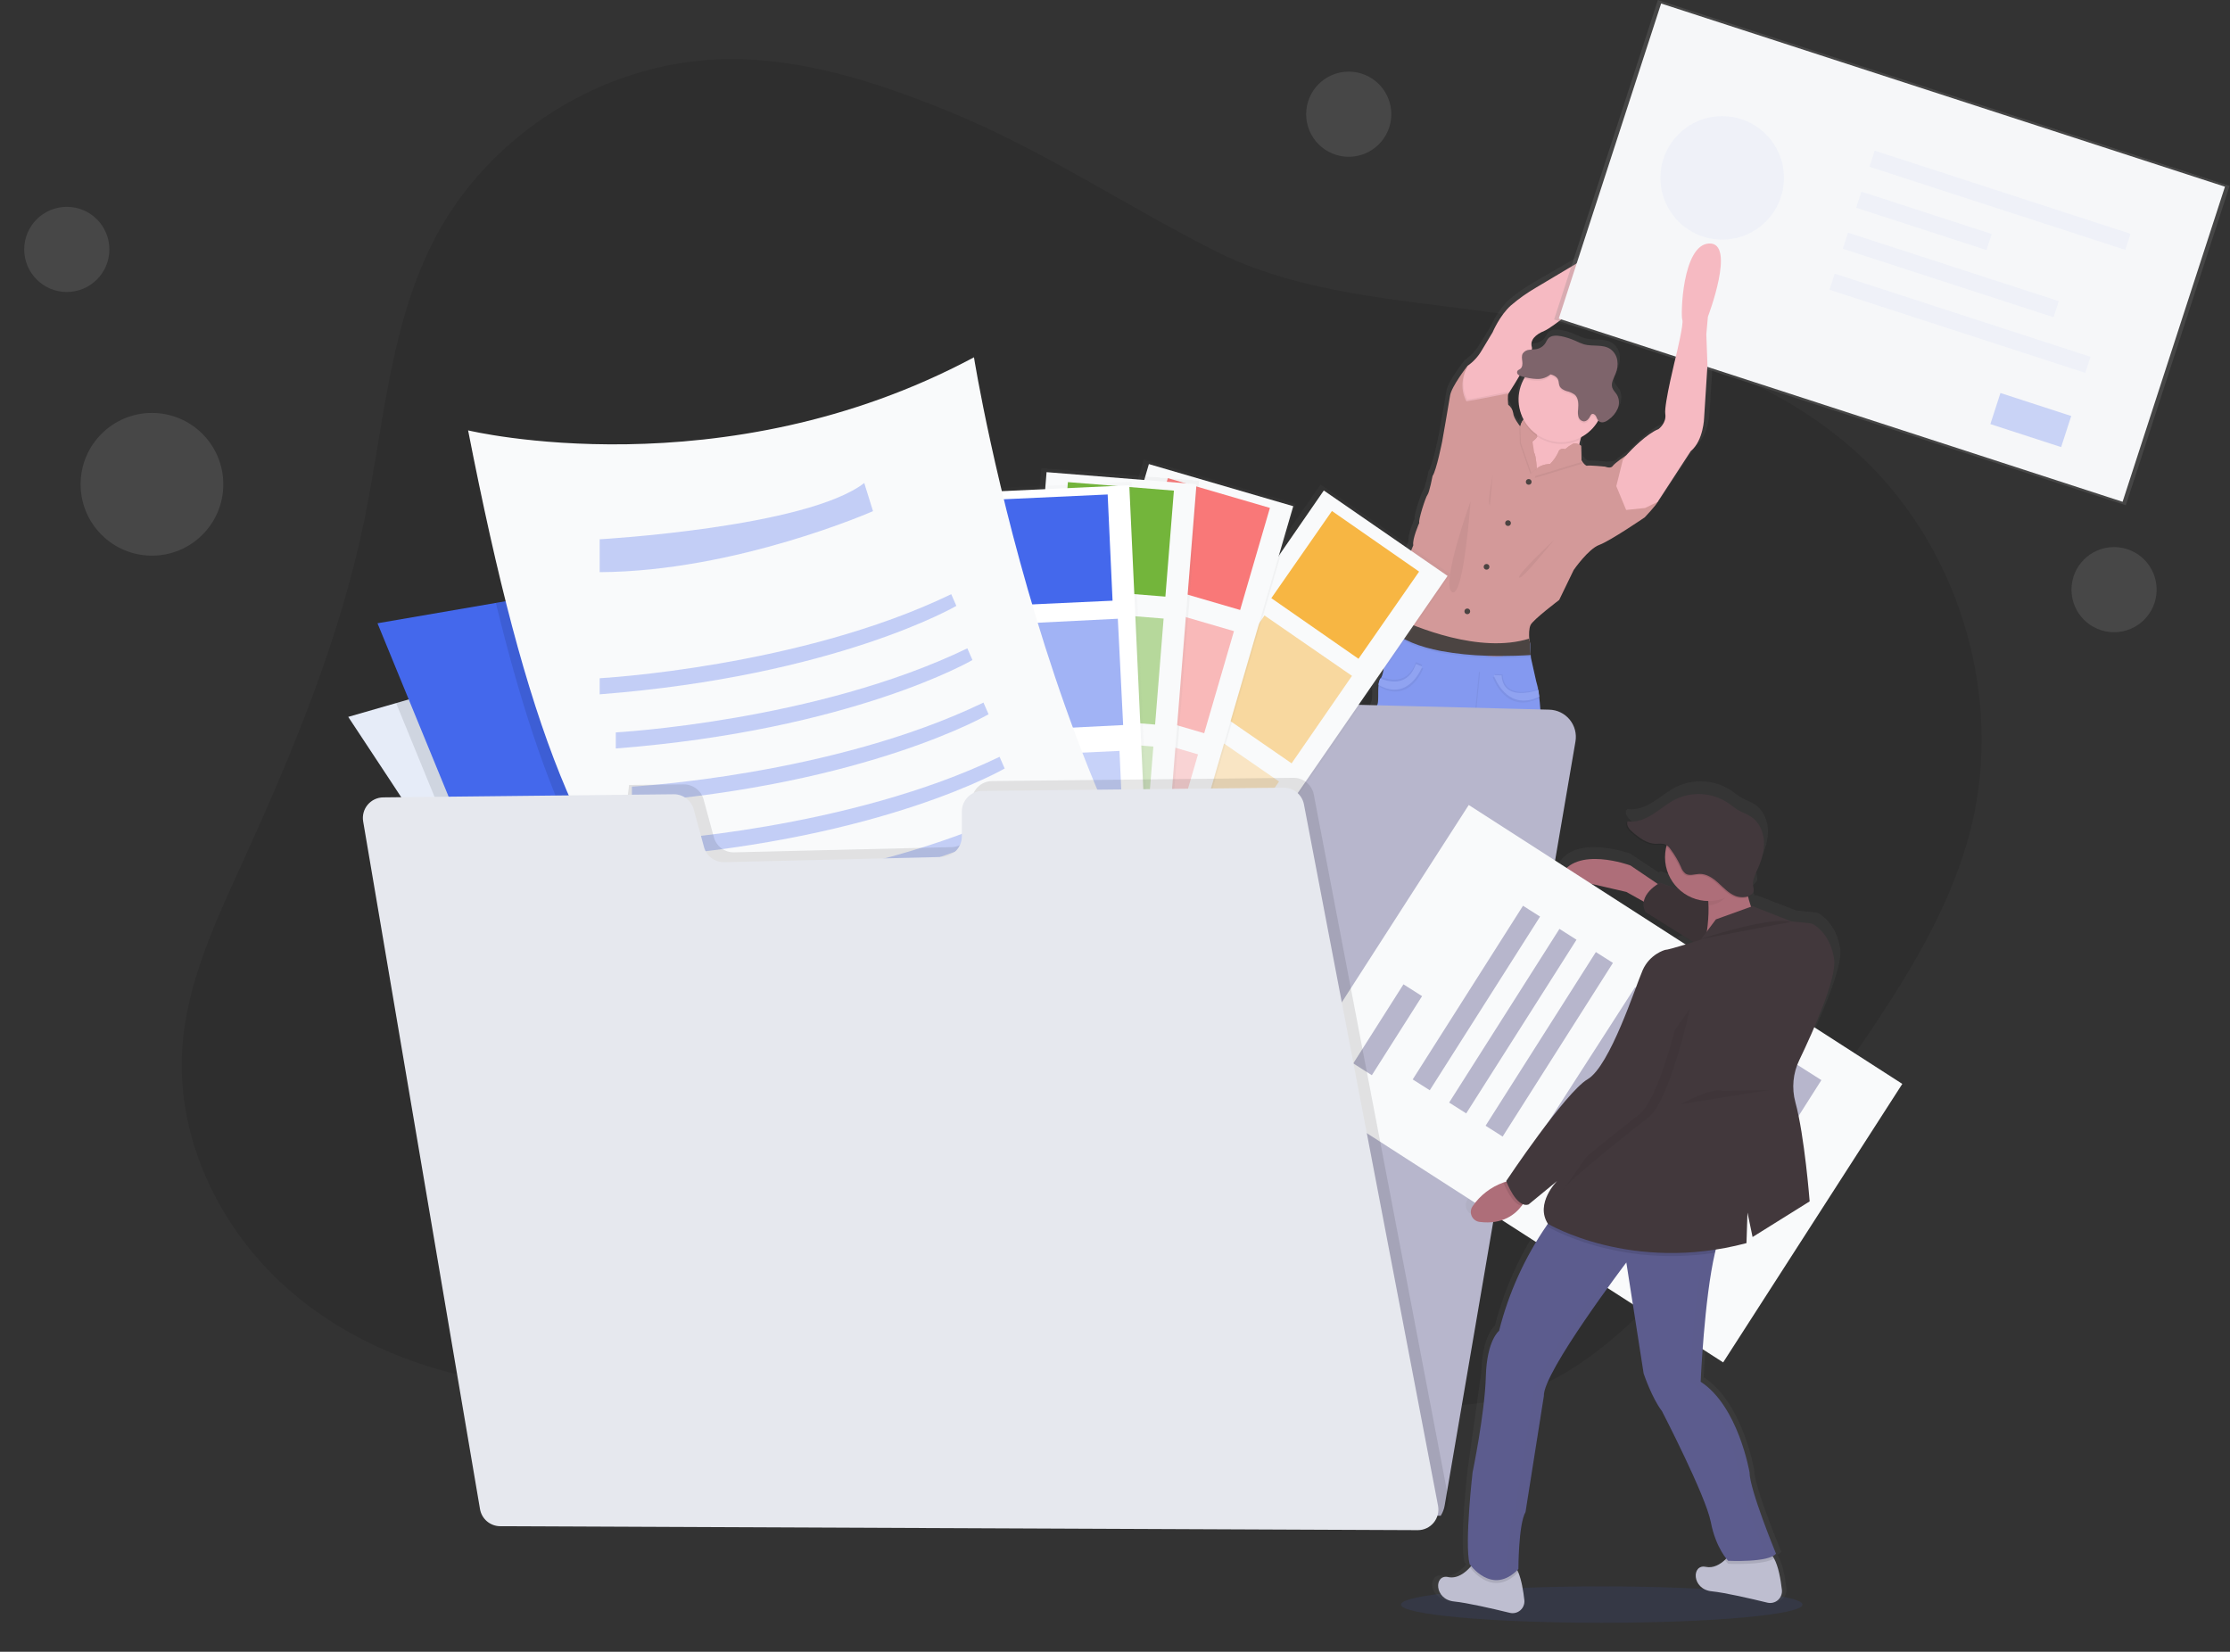 <?xml version="1.0" standalone="no"?><!-- Generator: Gravit.io --><svg xmlns="http://www.w3.org/2000/svg" xmlns:xlink="http://www.w3.org/1999/xlink" style="isolation:isolate" viewBox="0 0 1132.93 839.14" width="1132.93" height="839.14"><rect x="0" y="0" width="1132.93" height="839.14" fill="#333333" stroke="none"/><defs><clipPath id="_clipPath_6QxufYb9aamL0OxCEZ5kTl15cI9yTZQA"><rect width="1132.93" height="839.14"/></clipPath></defs><g clip-path="url(#_clipPath_6QxufYb9aamL0OxCEZ5kTl15cI9yTZQA)"><g opacity="0.1"><path d=" M 481.34 56.33 C 444.17 41.22 404.89 28.57 364.79 30.18 C 305.79 32.5 249.28 67.96 221.52 120.03 C 198 164.14 195.1 215.85 184.97 264.8 C 172.49 325.12 148.59 382.44 123.05 438.5 C 109.33 468.57 94.86 499.37 92.61 532.38 C 89.48 578.2 111.39 623.87 145.74 654.38 C 180.09 684.89 225.74 700.94 271.51 704.45 C 295.88 706.32 321.34 704.59 342.99 693.25 C 365.89 681.25 382.58 659.56 405.57 647.74 C 426.88 636.74 451.8 635.24 475.72 636.67 C 507.051 638.545 537.924 645.104 567.31 656.13 C 600.74 668.69 631.83 686.87 665.19 699.6 C 698.55 712.33 735.82 719.44 769.92 708.81 C 801.92 698.81 827.26 674.61 850.09 650.06 C 887.562 609.764 921.738 566.525 952.29 520.76 C 972.88 489.92 992.04 457.38 1001.15 421.43 C 1018.55 352.71 994.6 275.17 941.46 228.23 C 897.46 189.35 838.37 172.47 780.54 162.23 C 727.81 152.89 666.84 152.31 618.3 127.97 C 572 104.72 529.88 76.07 481.34 56.33 Z " fill="rgb(0,0,0)"/></g><linearGradient id="_lgradient_16" x1="0.5" y1="1" x2="0.5" y2="-0" gradientTransform="matrix(182.053,0,0,466.372,695.31,101.891)" gradientUnits="userSpaceOnUse"><stop offset="0%" stop-opacity="0.25" style="stop-color:rgb(128,128,128)"/><stop offset="54%" stop-opacity="0.12" style="stop-color:rgb(128,128,128)"/><stop offset="100%" stop-opacity="0.1" style="stop-color:rgb(128,128,128)"/></linearGradient><path d=" M 871.19 120.27 C 856.91 120.84 856.19 157.71 857.08 159.32 C 857.97 160.93 853.84 177.57 853.84 177.57 C 853.84 177.57 847.36 202.8 848.11 207.49 C 848.86 212.18 844.62 215.25 844.62 215.25 C 838.28 217.75 830.33 225.81 828.22 228.02 L 827.69 228.59 C 827.69 228.59 821.55 232.59 820.47 234.17 C 820.47 234.17 816.47 234.49 816.47 234.49 C 816.47 234.49 808.17 233.69 807.09 234.01 C 806.35 234.23 805.19 232.87 804.53 232.01 C 804.22 231.6 804.02 231.29 804.02 231.29 L 803.77 223.85 C 803.457 223.612 803.123 223.404 802.77 223.23 C 802.94 222.39 803.15 221.52 803.41 220.63 C 807.141 218.81 810.289 215.984 812.5 212.47 C 812.74 212.09 812.96 211.7 813.17 211.31 C 813.723 211.694 814.388 211.88 815.06 211.84 C 815.355 211.848 815.651 211.821 815.94 211.76 C 816.872 211.508 817.743 211.069 818.5 210.47 C 820.564 209.077 822.21 207.148 823.26 204.89 C 823.444 204.459 823.595 204.014 823.71 203.56 C 823.56 203.81 823.4 204.06 823.24 204.3 C 824.033 202.165 823.839 199.788 822.71 197.81 C 821.93 196.55 820.71 195.53 820.21 194.13 C 819.37 191.72 820.96 189.23 821.94 186.87 C 822.888 184.723 823.197 182.348 822.83 180.03 C 822.434 177.683 821.098 175.599 819.13 174.26 C 815.2 171.71 809.87 173.11 805.32 171.88 C 803.695 171.353 802.108 170.714 800.57 169.97 C 798.233 168.962 795.796 168.204 793.3 167.71 C 790.83 167.22 787.84 167.17 786.3 169.1 C 785.87 169.713 785.489 170.358 785.16 171.03 C 784.158 172.654 782.549 173.809 780.69 174.24 C 779.783 174.412 778.863 174.509 777.94 174.53 C 778.022 174.154 778.022 173.766 777.94 173.39 C 776.78 169.59 780.1 166.77 784.42 165.07 C 788.74 163.37 805.17 150.43 807.08 147.36 C 808.99 144.29 822.36 134.66 822.36 134.66 C 822.36 134.66 842.36 129 848.92 108.38 C 855.48 87.76 817.54 122.78 813.72 123.83 C 809.9 124.88 804.43 128.83 804.43 128.83 L 780.1 142.9 C 775.462 145.517 771.071 148.55 766.98 151.96 C 761.09 157.05 757.36 165.7 757.36 165.7 C 757.36 165.7 755.03 169.5 751.63 175 C 749.755 178.134 747.223 180.826 744.21 182.89 L 744.32 182.69 C 744.05 183.02 735.68 193.59 734.94 198.21 C 734.2 202.83 730.79 221.66 730.79 221.66 C 730.79 221.66 727.79 236.45 725.73 239.36 C 725.73 239.36 724.06 247.85 723.07 248.99 C 722.08 250.13 718.07 262.16 718.75 263.38 C 718.75 263.38 714.93 271.71 715.6 274.86 L 708.71 291.36 C 708.71 291.36 704.97 299.52 705.22 304.29 C 705.34 306.6 705.44 309.29 705.51 311.49 C 705.51 311.84 705.51 312.17 705.51 312.49 L 705.51 312.49 C 705.51 312.84 705.51 313.18 705.51 313.49 C 705.14 314.11 704.19 315.69 703.2 317.6 C 701.78 320.38 700.27 323.85 700.36 325.99 C 700.52 329.75 700.53 338.93 698.8 342.3 L 698.29 342.1 C 697.684 343.105 697.34 344.247 697.29 345.42 L 697.41 345.48 C 697.41 345.77 697.32 346.07 697.29 346.39 C 696.87 350.22 697.48 355.55 696.52 356.72 C 695.19 358.34 695.85 394.24 695.85 394.24 C 695.85 394.24 693.69 416.71 698.01 430.95 L 697.68 442.1 C 697.68 442.1 697.51 452.61 698.01 454.1 C 698.01 454.1 698.68 466.23 698.68 466.23 L 701.17 484.02 C 701.17 484.02 697.84 511.51 700.67 518.3 C 702.31 522.046 703.323 526.036 703.67 530.11 C 705.111 530.902 706.651 531.498 708.25 531.88 L 708.25 532.88 L 707.6 549.6 L 707.6 550.52 C 707.6 550.52 707.52 550.96 707.46 551.69 L 707.46 551.69 C 707.46 551.82 707.46 551.96 707.46 552.1 C 707.455 552.14 707.455 552.18 707.46 552.22 C 707.46 552.33 707.46 552.45 707.46 552.57 C 707.455 552.66 707.455 552.75 707.46 552.84 C 707.465 552.92 707.465 553 707.46 553.08 L 707.46 553.28 C 707.46 553.69 707.46 554.13 707.46 554.59 L 707.46 554.59 C 707.46 554.77 707.46 554.96 707.46 555.15 C 707.46 555.34 707.46 555.26 707.46 555.31 L 707.46 555.56 C 707.46 555.67 707.46 555.78 707.46 555.89 L 707.46 556.05 C 707.46 556.22 707.51 556.38 707.54 556.55 C 707.535 556.59 707.535 556.63 707.54 556.67 C 707.54 556.86 707.61 557.04 707.65 557.22 L 707.65 557.22 C 707.65 557.4 707.73 557.58 707.78 557.76 C 707.785 557.78 707.785 557.8 707.78 557.82 L 707.78 557.82 C 707.78 557.91 707.83 558.01 707.86 558.1 C 707.854 558.143 707.854 558.187 707.86 558.23 C 707.86 558.34 707.93 558.45 707.96 558.57 L 707.96 558.65 C 708.06 558.93 708.16 559.21 708.28 559.49 C 708.276 559.52 708.276 559.55 708.28 559.58 C 708.28 559.68 708.37 559.79 708.42 559.89 L 708.48 560.03 L 708.61 560.3 L 708.69 560.45 L 708.83 560.7 L 708.92 560.85 C 708.92 560.93 709.01 561.01 709.06 561.09 C 709.11 561.17 709.13 561.19 709.16 561.25 L 709.31 561.48 L 709.42 561.63 L 709.58 561.86 L 709.7 562.01 L 709.88 562.23 L 710 562.37 L 710.21 562.61 L 710.32 562.73 L 710.66 563.06 C 710.692 563.098 710.729 563.132 710.77 563.16 C 710.848 563.242 710.932 563.319 711.02 563.39 L 711.18 563.52 L 711.4 563.7 L 711.59 563.84 L 711.81 564 L 712.02 564.14 L 712.24 564.28 L 712.47 564.41 L 712.7 564.55 L 712.94 564.67 L 713.19 564.79 L 713.44 564.91 L 713.69 565.02 L 713.96 565.13 L 714.23 565.23 L 714.51 565.33 L 714.81 565.42 L 715.28 565.56 L 715.67 565.66 L 715.98 565.72 L 716.3 565.79 L 716.64 565.79 L 716.97 565.84 L 717.32 565.84 L 717.67 565.84 L 718.03 565.84 L 718.4 565.84 L 718.77 565.84 L 720.35 565.84 L 720.81 565.84 L 721.19 565.84 L 721.73 565.79 L 722.06 565.79 L 722.97 565.69 C 722.97 565.69 734.3 567.38 734.67 562.9 C 734.67 562.67 734.67 562.43 734.72 562.18 L 734.72 561.61 C 734.715 561.54 734.715 561.47 734.72 561.4 C 734.72 561.18 734.72 560.94 734.72 560.7 L 734.72 560.59 C 734.72 560.34 734.72 560.09 734.72 559.83 L 734.72 559.29 C 734.72 558.85 734.72 558.4 734.72 557.95 C 734.72 557.78 734.72 557.62 734.72 557.45 C 734.72 556.99 734.72 556.54 734.72 556.09 L 734.72 556.02 C 734.72 555.91 734.72 555.82 734.72 555.71 C 734.65 553.49 734.54 551.43 734.47 550.28 C 734.47 549.67 734.41 549.28 734.41 549.28 C 734.41 549.28 730.55 543.46 731.18 541.28 C 731.81 539.1 731.67 531.7 731.67 531.7 C 731.67 531.7 730.17 528.15 729.16 525.01 C 729.08 524.77 729.01 524.53 728.94 524.3 C 729.778 523.341 730.566 522.34 731.3 521.3 C 732.735 513.591 731.75 505.627 728.48 498.5 C 728.097 498.234 727.869 497.797 727.87 497.33 C 727.865 497.29 727.865 497.25 727.87 497.21 L 729.8 473.6 L 728.63 459.86 C 728.63 459.86 727.8 450.47 729.63 446.43 L 733.28 410.86 L 738.46 390.17 C 738.46 390.17 740.12 389.36 741.46 393.25 C 741.46 393.25 746.1 414.75 746.1 414.75 L 754.1 443.86 C 754.1 443.86 755.43 454.21 756.59 455.67 C 756.59 455.67 757.76 463.59 757.76 463.59 C 757.76 463.59 760.25 468.77 759.92 471.03 C 759.92 471.03 759.92 479.44 760.74 481.54 C 760.74 481.54 761.91 498.54 761.91 498.54 C 760.954 503.413 761.067 508.435 762.24 513.26 C 764.24 520.7 763.07 530.08 763.07 530.08 C 763.281 530.405 763.508 530.718 763.75 531.02 C 763.67 531.24 763.58 531.46 763.5 531.66 C 762.98 533.01 762.57 533.96 762.57 533.96 C 762.57 533.96 762.45 541.36 763.07 543.54 C 763.69 545.72 759.83 551.54 759.83 551.54 C 759.83 551.54 759.83 551.9 759.77 552.54 C 759.7 553.69 759.59 555.74 759.52 557.97 C 759.52 558.07 759.52 558.17 759.52 558.28 L 759.52 558.36 L 759.52 559.7 C 759.52 559.87 759.52 560.04 759.52 560.21 C 759.52 560.66 759.52 561.11 759.52 561.55 C 759.52 561.63 759.52 561.72 759.52 561.8 C 759.52 561.88 759.52 561.93 759.52 561.99 L 759.52 562.08 C 759.52 562.34 759.52 562.6 759.52 562.85 L 759.52 562.96 C 759.52 563.2 759.52 563.44 759.52 563.67 C 759.515 563.733 759.515 563.797 759.52 563.86 C 759.52 564.05 759.52 564.25 759.52 564.44 C 759.52 564.63 759.52 564.93 759.57 565.16 C 759.95 569.64 771.28 567.95 771.28 567.95 L 772.19 568.06 L 772.51 568.06 L 773.06 568.06 L 773.43 568.06 L 773.9 568.06 L 775.46 568.06 L 775.83 568.06 L 776.2 568.06 L 776.56 568.06 L 776.91 568.06 L 777.25 568.06 L 777.59 568 L 777.92 567.95 L 778.24 567.88 L 778.56 567.82 L 778.95 567.72 L 779.42 567.58 L 779.71 567.49 L 779.99 567.39 C 780.082 567.363 780.172 567.329 780.26 567.29 L 780.53 567.18 L 780.79 567.07 L 781.04 566.96 L 781.29 566.83 L 781.52 566.71 L 781.76 566.58 L 781.98 566.44 L 782.21 566.3 L 782.41 566.16 L 782.63 566 C 782.697 565.959 782.761 565.912 782.82 565.86 C 782.898 565.809 782.971 565.752 783.04 565.69 L 783.21 565.55 L 783.46 565.33 L 783.57 565.22 L 783.91 564.89 L 784.01 564.77 L 784.23 564.54 L 784.34 564.39 C 784.409 564.321 784.472 564.248 784.53 564.17 L 784.64 564.02 L 784.81 563.79 L 784.91 563.64 L 785.07 563.41 C 785.1 563.354 785.133 563.301 785.17 563.25 C 785.17 563.17 785.26 563.09 785.31 563.01 L 785.4 562.86 C 785.4 562.77 785.49 562.69 785.53 562.61 C 785.561 562.562 785.587 562.512 785.61 562.46 C 785.61 562.37 785.7 562.28 785.74 562.19 L 785.81 562.05 C 785.81 561.95 785.9 561.85 785.95 561.74 L 785.95 561.65 C 786.06 561.37 786.17 561.09 786.26 560.81 L 786.26 560.73 C 786.26 560.62 786.33 560.51 786.37 560.4 C 786.366 560.353 786.366 560.307 786.37 560.26 C 786.37 560.17 786.37 560.07 786.45 559.98 L 786.45 559.93 C 786.455 559.91 786.455 559.89 786.45 559.87 C 786.45 559.69 786.55 559.51 786.59 559.34 L 786.59 559.34 C 786.59 559.16 786.67 558.98 786.7 558.8 L 786.7 558.67 C 786.7 558.5 786.76 558.34 786.78 558.18 C 786.8 558.02 786.78 558.07 786.78 558.01 C 786.78 557.95 786.78 557.79 786.78 557.68 C 786.78 557.57 786.78 557.51 786.78 557.43 C 786.78 557.35 786.78 557.33 786.78 557.27 C 786.78 557.21 786.78 556.9 786.78 556.71 L 786.78 556.71 C 786.78 556.25 786.78 555.81 786.78 555.4 L 786.78 554.96 C 786.775 554.87 786.775 554.78 786.78 554.69 C 786.78 554.57 786.78 554.46 786.78 554.34 C 786.775 554.3 786.775 554.26 786.78 554.22 C 786.78 554.08 786.78 553.94 786.78 553.82 L 786.78 553.82 C 786.72 553.09 786.65 552.65 786.65 552.65 L 786.65 551.74 L 786.02 535.56 L 786.02 534.56 C 786.95 534.04 787.9 533.45 788.89 532.76 C 788.89 532.76 788.72 523.54 791.38 519.83 C 794.04 516.12 790.05 506.4 790.05 506.4 L 788.39 471.63 L 789.05 455.63 C 787.732 453.256 787.044 450.585 787.05 447.87 C 786.787 444.401 785.885 441.011 784.39 437.87 C 784.39 437.87 782.73 432.37 784.73 430.75 C 784.73 430.75 782.57 393.75 782.57 393.75 C 782.57 393.75 783.57 367.9 781.67 352.55 L 781.67 352.3 L 782.2 352.06 C 782.04 350.83 781.87 349.68 781.68 348.61 L 781.12 348.78 C 780.885 347.424 780.551 346.087 780.12 344.78 L 777.46 332.57 C 777.46 332.57 777.4 331.93 777.33 331 C 777.24 329.9 777.14 328.41 777.12 327.1 C 777.111 326.548 777.172 325.997 777.3 325.46 L 777.16 325.34 C 777.173 325.052 777.22 324.767 777.3 324.49 L 776.72 324 C 776.72 324 776.64 323.45 776.58 322.61 C 776.45 320.75 776.38 317.51 777.3 315.68 C 778.63 313.01 792.3 302.9 792.3 302.9 L 799.96 287.57 C 799.96 287.57 807.6 276.81 813.41 274.71 C 819.22 272.61 837.32 260.57 837.32 260.57 C 837.32 260.57 843.63 254.1 844.13 252.57 L 844.34 252.25 L 844.46 252.25 L 844.46 252.04 L 861.46 226.57 C 868.26 221.07 868.51 209.35 868.51 209.35 L 870.28 182.57 L 869.7 166.73 L 870.52 157.73 C 870.52 157.73 885.46 119.71 871.19 120.27 Z  M 773.81 189.57 C 771.963 192.805 770.991 196.465 770.99 200.19 C 770.99 200.37 770.99 200.55 770.99 200.73 C 770.99 200.91 770.99 201.02 770.99 201.16 C 770.99 204.487 771.768 207.767 773.26 210.74 C 772.505 211.586 771.942 212.586 771.61 213.67 C 770.77 212.61 768.31 209.37 768.17 207.22 C 768 204.64 765.51 202.86 765.51 202.86 C 765.51 202.86 765.05 197.96 765.67 197.12 L 765.76 197.04 C 765.76 197.04 765.83 196.92 765.97 196.72 L 765.97 196.72 C 766.68 195.65 769.07 192.04 771.54 187.93 C 771.951 188.106 772.376 188.246 772.81 188.35 L 774.33 188.73 L 773.81 189.57 Z " fill="url(#_lgradient_16)"/><linearGradient id="_lgradient_17" x1="0" y1="0.5" x2="6.123233995736766e-17" y2="-0.5" gradientTransform="matrix(1,0,0,2.45,821.64,185.81)" gradientUnits="userSpaceOnUse"><stop offset="0%" stop-opacity="0.1" style="stop-color:rgb(128,128,128)"/></linearGradient><path d=" M 822.25 186.87 C 822.4 186.53 822.52 186.17 822.64 185.81 C 822.258 186.606 821.924 187.424 821.64 188.26 C 821.85 187.79 822.06 187.33 822.25 186.87 Z " fill="url(#_lgradient_17)"/><path d=" M 778.25 210.65 C 778.25 210.65 775.12 225.57 769.35 227.5 C 769.35 227.5 776.35 246.5 776.35 246.5 L 802.82 245.05 L 803.3 239.52 C 803.3 239.52 798.3 228.45 806.67 214.98 C 815.04 201.51 778.25 210.65 778.25 210.65 Z " fill="rgb(246,186,194)"/><path d=" M 736.74 562.92 C 736.38 567.37 725.43 565.69 725.43 565.69 C 707.27 568.21 710.27 550.41 710.27 550.41 L 710.27 549.5 L 710.9 532.9 L 711.08 528.27 C 711.08 528.27 731.08 519.13 730.57 521.05 C 730.38 521.77 730.8 523.5 731.38 525.37 C 732.38 528.48 733.81 532 733.81 532 C 733.81 532 733.93 539.34 733.33 541.5 C 732.73 543.66 736.46 549.44 736.46 549.44 C 736.46 549.44 736.46 549.8 736.52 550.44 C 736.816 554.593 736.889 558.759 736.74 562.92 L 736.74 562.92 Z " fill="rgb(183,121,131)"/><path d=" M 771.75 567.73 C 771.75 567.73 760.8 569.42 760.44 564.96 C 760.274 560.79 760.337 556.613 760.63 552.45 C 760.63 551.85 760.68 551.45 760.68 551.45 C 760.68 551.45 764.41 545.67 763.81 543.51 C 763.21 541.35 763.33 534 763.33 534 C 763.33 534 763.72 533.07 764.23 531.73 C 765.3 528.92 766.91 524.36 766.58 523.06 C 766.1 521.13 786.07 530.27 786.07 530.27 L 786.27 535.45 L 786.88 551.5 L 786.88 552.41 C 786.88 552.41 789.92 570.26 771.75 567.73 Z " fill="rgb(183,121,131)"/><path d=" M 846.82 111.92 C 840.46 132.37 821.16 137.99 821.16 137.99 C 821.16 137.99 808.24 147.57 806.4 150.57 C 804.56 153.57 788.68 166.45 784.5 168.14 C 780.32 169.83 777.13 172.63 778.25 176.39 C 779.25 179.88 768.31 196.96 766.66 199.5 L 766.66 199.5 L 766.46 199.82 L 763.01 203.43 L 751.3 209.36 L 741.76 206.31 L 740.55 194.85 L 745.61 185.85 L 745.61 185.85 L 745.61 185.85 C 748.537 183.787 750.982 181.116 752.78 178.02 C 756.07 172.56 758.32 168.8 758.32 168.8 C 758.32 168.8 761.93 160.22 767.62 155.16 C 771.557 151.776 775.798 148.763 780.29 146.16 L 803.8 132.16 C 803.8 132.16 809.09 128.23 812.8 127.16 C 816.51 126.09 853.16 91.47 846.82 111.92 Z " fill="rgb(246,186,194)"/><g opacity="0.05"><path d=" M 751.3 201.99 L 766.94 198.86 C 766.771 199.035 766.671 199.266 766.66 199.51 L 766.66 199.51 L 766.46 199.83 L 763.01 203.44 L 751.3 209.37 L 741.76 206.32 L 740.55 194.86 L 745.61 185.86 L 745.61 185.86 C 740.82 195.86 745.49 202.96 745.49 202.96 L 751.3 201.99 Z " fill="rgb(0,0,0)"/></g><g opacity="0.05"><path d=" M 842.76 253.65 C 842.717 253.754 842.68 253.861 842.65 253.97 C 842.502 254.327 842.307 254.664 842.07 254.97 L 835.76 258.05 L 826.13 259.05 L 821.13 246.94 L 824.46 233.67 L 826.3 231.19 L 826.81 230.63 C 827 233.03 827.97 245.55 827.91 249.31 C 827.83 253.48 830.91 253.81 830.91 253.81 L 842.76 253.65 Z " fill="rgb(0,0,0)"/></g><path d=" M 842.28 254.57 C 842.237 254.674 842.2 254.781 842.17 254.89 C 841.69 256.41 835.6 262.83 835.6 262.83 C 835.6 262.83 818.11 274.78 812.5 276.83 C 806.89 278.88 799.5 289.58 799.5 289.58 L 792.12 304.81 C 792.12 304.81 778.89 314.81 777.61 317.49 C 776.72 319.31 776.79 322.49 776.92 324.37 C 776.92 325.2 777.04 325.75 777.04 325.75 L 773.14 329.82 L 770.03 333.06 L 765.65 337.62 L 758.52 336.62 L 736.3 333.09 L 732.04 330.69 L 708.39 317.37 C 708.39 317.37 708.39 316.54 708.33 315.27 C 708.33 314.71 708.33 314.07 708.27 313.36 C 708.2 311.2 708.1 308.51 707.99 306.22 C 707.75 301.49 711.36 293.39 711.36 293.39 L 718.01 277.02 C 717.37 273.9 721.06 265.63 721.06 265.63 C 720.42 264.43 724.27 252.48 725.23 251.36 C 726.19 250.24 727.8 241.81 727.8 241.81 C 729.8 238.93 732.69 224.25 732.69 224.25 C 732.69 224.25 735.98 205.64 736.69 200.99 C 737.4 196.34 745.49 185.92 745.75 185.6 C 739.98 196.18 745.03 203.88 745.03 203.88 L 750.81 202.88 L 766.46 199.83 C 765.74 200.31 766.22 205.6 766.22 205.6 C 767.606 206.654 768.524 208.208 768.78 209.93 C 768.93 212.28 771.78 215.93 772.31 216.58 L 772.39 216.67 C 772.797 214.411 774.175 212.444 776.16 211.29 L 779.77 216.11 L 780.98 221.88 C 780.98 221.88 780.65 222.69 778.57 224.29 C 778.57 224.29 779.45 230.06 779.45 230.06 C 780.45 231.75 780.74 238 780.74 238 L 780.74 238 C 783.39 235.68 787.55 235.68 787.55 235.68 C 789.244 233.98 790.628 231.996 791.64 229.82 C 791.811 229.098 792.304 228.495 792.977 228.183 C 793.65 227.87 794.429 227.884 795.09 228.22 C 796.298 227.171 797.615 226.256 799.02 225.49 C 800.95 224.49 803.19 226.49 803.19 226.49 L 803.43 233.88 C 803.43 233.88 803.62 234.18 803.93 234.59 C 804.56 235.47 805.69 236.82 806.4 236.59 C 807.4 236.27 815.46 237.07 815.46 237.07 C 815.46 237.07 818.27 238.27 819.31 236.75 C 820.35 235.23 826.31 231.22 826.31 231.22 C 826.31 231.22 827.46 246.11 827.46 250.27 C 827.46 254.43 830.46 254.77 830.46 254.77 L 842.28 254.57 Z " fill="rgb(211,153,153)"/><line x1="842.46" y1="254.57" x2="842.25" y2="254.57"/><circle vector-effect="non-scaling-stroke" cx="776.65" cy="244.82" r="1.44" fill="rgb(75,68,66)"/><circle vector-effect="non-scaling-stroke" cx="766.14" cy="265.76" r="1.44" fill="rgb(75,68,66)"/><circle vector-effect="non-scaling-stroke" cx="745.45" cy="310.59" r="1.44" fill="rgb(75,68,66)"/><circle vector-effect="non-scaling-stroke" cx="755.23" cy="287.97" r="1.44" fill="rgb(75,68,66)"/><g opacity="0.05"><path d=" M 731.46 525.37 C 723.94 534.31 715.82 534.16 710.98 532.9 L 711.16 528.27 C 711.16 528.27 731.16 519.13 730.65 521.05 C 730.46 521.77 730.84 523.5 731.46 525.37 Z " fill="rgb(0,0,0)"/></g><g opacity="0.05"><path d=" M 786.27 535.49 C 773.5 542.87 766.01 534.22 764.27 531.77 C 765.34 528.96 766.95 524.4 766.62 523.1 C 766.14 521.17 786.11 530.31 786.11 530.31 L 786.27 535.49 Z " fill="rgb(0,0,0)"/></g><path d=" M 791.4 519.93 C 788.84 523.62 788.99 532.76 788.99 532.76 C 772.47 544.63 763.81 530.19 763.81 530.19 C 763.81 530.19 764.93 520.89 763.01 513.51 C 761.872 508.721 761.763 503.745 762.69 498.91 C 762.69 498.91 762.37 484.15 761.56 482.07 C 761.56 482.07 760.44 473.89 760.76 471.64 C 760.76 471.64 758.68 464.27 758.68 464.27 C 758.68 464.27 758.68 457.85 757.55 456.41 C 757.55 456.41 755.15 444.69 755.15 444.69 L 747.46 415.82 C 747.46 415.82 744.25 398.34 742.97 394.49 C 742.97 394.49 740.08 391.44 740.08 391.44 L 735.46 412.13 L 731.93 447.42 C 730.16 451.42 730.93 460.74 730.93 460.74 L 732.05 474.37 L 730.19 497.79 C 730.185 497.83 730.185 497.87 730.19 497.91 C 730.187 498.367 730.402 498.798 730.77 499.07 C 733.925 506.167 734.863 514.051 733.46 521.69 C 721.27 539.34 706.51 530.19 706.51 530.19 C 706.188 526.16 705.216 522.209 703.63 518.49 C 700.9 511.75 704.11 484.49 704.11 484.49 L 701.7 466.84 C 701.7 466.84 701.54 456.25 701.06 454.84 C 701.06 454.84 700.74 442.97 700.74 442.97 L 701.06 431.9 C 696.89 417.78 698.97 395.49 698.97 395.49 C 698.97 395.49 698.33 359.88 699.62 358.27 C 700.55 357.11 699.96 351.83 700.36 348.02 C 700.402 346.863 700.725 345.734 701.3 344.73 L 701.46 344.57 C 703.55 342 703.55 331.74 703.38 327.72 C 703.3 325.6 704.75 322.16 706.13 319.4 C 707.13 317.46 708.04 315.86 708.38 315.28 L 708.52 315.05 C 708.52 315.05 717.66 317.3 741.88 328.85 C 746.217 330.997 750.869 332.438 755.66 333.12 C 758.044 333.439 760.457 333.475 762.85 333.23 C 766.501 332.879 770.03 331.732 773.19 329.87 C 774.86 328.917 776.369 327.706 777.66 326.28 C 777.33 327.28 777.53 330.7 777.66 332.74 C 777.72 333.67 777.79 334.3 777.79 334.3 L 780.46 346.2 C 780.895 347.611 781.229 349.051 781.46 350.51 C 781.65 351.57 781.81 352.72 781.96 353.94 C 783.83 369.16 782.83 394.81 782.83 394.81 C 782.83 394.81 786.83 429.94 784.92 431.54 C 783.01 433.14 784.59 438.6 784.59 438.6 C 786.042 441.73 786.913 445.098 787.16 448.54 C 787.146 451.228 787.81 453.876 789.09 456.24 L 788.44 472.12 L 790.12 506.57 C 790.12 506.57 793.97 516.24 791.4 519.93 Z " fill="rgb(132,153,240)"/><g opacity="0.05"><path d=" M 772.59 461.86 C 772.59 461.86 784.74 454.86 787.39 458.01 C 790.04 461.16 772.59 461.86 772.59 461.86 Z " fill="rgb(0,0,0)"/></g><g opacity="0.05"><path d=" M 779.93 465.71 C 779.93 465.71 777.93 466.71 782.34 467.99 C 786.75 469.27 779.93 465.71 779.93 465.71 Z " fill="rgb(0,0,0)"/></g><g opacity="0.05"><path d=" M 706.46 446.46 C 706.05 446.58 716.57 453.56 726.07 447.78 C 726.03 447.78 708.83 445.74 706.46 446.46 Z " fill="rgb(0,0,0)"/></g><g opacity="0.05"><path d=" M 725.55 459.81 C 725.55 459.81 722.67 465.47 716.77 466.31 C 710.87 467.15 725.55 459.81 725.55 459.81 Z " fill="rgb(0,0,0)"/></g><g opacity="0.05"><path d=" M 764.17 472.09 C 764.17 472.09 778.01 494.09 775.36 499.28 C 772.71 504.47 764.17 472.09 764.17 472.09 Z " fill="rgb(0,0,0)"/></g><g opacity="0.05"><path d=" M 740.83 338.66 L 739.39 381.73 C 739.39 381.73 747.93 381.37 749.39 367.18 C 749.39 367.18 751.92 341.43 751.92 341.43 L 740.83 338.66 Z " fill="rgb(0,0,0)"/></g><path d=" M 740.35 337.7 L 738.91 380.77 C 738.91 380.77 747.45 380.41 748.91 366.21 C 750.37 352.01 751.46 340.47 751.46 340.47 L 740.35 337.7 Z " fill="rgb(132,153,240)"/><g opacity="0.05"><path d=" M 723.03 339.63 C 723.03 339.63 716.29 357.7 700.87 348.95 C 700.911 347.793 701.234 346.664 701.81 345.66 C 706.03 347.43 715.81 350.02 719.81 338.3 L 723.03 339.63 Z " fill="rgb(0,0,0)"/></g><g opacity="0.05"><path d=" M 722.55 337.7 C 722.55 337.7 715.81 355.77 700.39 347.02 C 700.432 345.863 700.755 344.734 701.33 343.73 C 705.55 345.51 715.33 348.09 719.33 336.38 L 722.55 337.7 Z " fill="rgb(0,0,0)"/></g><path d=" M 722.55 338.66 C 722.55 338.66 715.81 356.73 700.39 347.98 C 700.432 346.823 700.755 345.694 701.33 344.69 C 705.55 346.47 715.33 349.05 719.33 337.34 L 722.55 338.66 Z " fill="rgb(132,153,240)"/><g opacity="0.05"><path d=" M 781.55 354.9 C 764.61 362.96 758.4 343.96 758.4 343.96 L 762.4 344.08 C 763.1 356.23 776.49 352.96 781.08 351.47 C 781.24 352.57 781.4 353.68 781.55 354.9 Z " fill="rgb(0,0,0)"/></g><g opacity="0.05"><path d=" M 782.51 353.46 C 765.58 361.51 759.36 342.51 759.36 342.51 L 763.36 342.63 C 764.06 354.78 777.45 351.52 782.04 350.03 C 782.2 351.09 782.36 352.24 782.51 353.46 Z " fill="rgb(0,0,0)"/></g><path d=" M 782.03 353.94 C 765.1 361.99 758.88 342.99 758.88 342.99 L 762.88 343.11 C 763.58 355.27 776.97 352 781.56 350.51 C 781.72 351.57 781.88 352.72 782.03 353.94 Z " fill="rgb(132,153,240)"/><g opacity="0.1"><path d=" M 722.55 338.66 C 722.55 338.66 715.81 356.73 700.39 347.98 C 700.432 346.823 700.755 345.694 701.33 344.69 C 705.55 346.47 715.33 349.05 719.33 337.34 L 722.55 338.66 Z " fill="rgb(255,255,255)"/></g><g opacity="0.1"><path d=" M 782.03 353.94 C 765.1 361.99 758.88 342.99 758.88 342.99 L 762.88 343.11 C 763.58 355.27 776.97 352 781.56 350.51 C 781.72 351.57 781.88 352.72 782.03 353.94 Z " fill="rgb(255,255,255)"/></g><g opacity="0.05"><path d=" M 736.86 559.57 C 736.86 560.8 736.86 561.95 736.74 562.9 C 736.38 567.35 725.43 565.67 725.43 565.67 C 715.43 567.06 711.83 562.26 710.64 557.67 C 710.266 556.179 710.081 554.647 710.09 553.11 C 710.084 552.194 710.144 551.278 710.27 550.37 L 710.27 549.46 C 712.425 548.81 714.762 549.287 716.49 550.73 C 720.94 554.34 726.84 551.57 726.84 551.57 C 726.84 551.57 731.17 551.93 732.84 553.37 C 733.78 554.18 735.33 552.23 736.51 550.37 C 736.58 551.57 736.69 553.74 736.76 556.06 C 736.84 557.25 736.86 558.45 736.86 559.57 Z " fill="rgb(0,0,0)"/></g><g opacity="0.05"><path d=" M 719.3 559.31 C 719.3 559.31 716.3 562.25 710.64 557.71 C 710.266 556.219 710.081 554.687 710.09 553.15 C 712.98 555.35 718.34 559.31 719.3 559.31 Z " fill="rgb(0,0,0)"/></g><g opacity="0.05"><path d=" M 736.86 559.57 C 736.367 559.951 735.738 560.111 735.123 560.012 C 734.507 559.914 733.96 559.566 733.61 559.05 C 734.777 558.162 735.849 557.157 736.81 556.05 C 736.84 557.25 736.86 558.45 736.86 559.57 Z " fill="rgb(0,0,0)"/></g><g opacity="0.05"><path d=" M 760.33 561.63 C 760.33 562.87 760.33 564.02 760.44 564.96 C 760.8 569.42 771.75 567.73 771.75 567.73 C 781.75 569.13 785.35 564.33 786.54 559.73 C 787.129 557.343 787.255 554.865 786.91 552.43 L 786.91 551.52 C 784.751 550.881 782.416 551.357 780.68 552.79 C 776.23 556.4 770.34 553.63 770.34 553.63 C 770.34 553.63 766.01 554 764.34 555.44 C 763.4 556.25 761.85 554.3 760.68 552.44 C 760.61 553.64 760.49 555.81 760.42 558.13 C 760.34 559.3 760.32 560.5 760.33 561.63 Z " fill="rgb(0,0,0)"/></g><g opacity="0.05"><path d=" M 777.89 561.35 C 777.89 561.35 780.89 564.29 786.54 559.75 C 786.917 558.263 787.105 556.734 787.1 555.2 C 784.2 557.39 778.84 561.35 777.89 561.35 Z " fill="rgb(0,0,0)"/></g><g opacity="0.05"><path d=" M 760.33 561.63 C 760.822 562.01 761.449 562.17 762.063 562.071 C 762.676 561.973 763.222 561.625 763.57 561.11 C 762.402 560.224 761.33 559.218 760.37 558.11 C 760.34 559.3 760.32 560.5 760.33 561.63 Z " fill="rgb(0,0,0)"/></g><g opacity="0.05"><path d=" M 747.13 254.57 C 747.13 254.57 731.73 297.08 737.66 300.77 C 743.59 304.46 747.13 254.57 747.13 254.57 Z " fill="rgb(0,0,0)"/></g><g opacity="0.05"><path d=" M 758.36 241.45 C 758.36 241.45 755.46 255.57 756.91 256.85 C 756.91 256.85 758.36 241.45 758.36 241.45 Z " fill="rgb(0,0,0)"/></g><g opacity="0.05"><path d=" M 789.46 274.34 C 789.46 274.34 770.53 291.98 771.81 293.43 C 773.09 294.88 789.46 274.34 789.46 274.34 Z " fill="rgb(0,0,0)"/></g><g opacity="0.05"><path d=" M 803.93 235.51 C 796.76 237.7 780 242.82 779.81 242.78 L 780.74 238.96 C 783.39 236.64 787.55 236.64 787.55 236.64 C 789.244 234.94 790.628 232.956 791.64 230.78 C 791.811 230.058 792.304 229.455 792.977 229.143 C 793.65 228.83 794.429 228.844 795.09 229.18 C 796.3 228.134 797.618 227.219 799.02 226.45 C 800.95 225.45 803.19 227.45 803.19 227.45 L 803.43 234.83 C 803.43 234.83 803.62 235.1 803.93 235.51 Z " fill="rgb(0,0,0)"/></g><path d=" M 803.93 234.57 C 796.76 236.76 780 241.88 779.81 241.83 L 780.74 238.02 C 783.39 235.7 787.55 235.7 787.55 235.7 C 789.244 234 790.628 232.016 791.64 229.84 C 791.811 229.118 792.304 228.515 792.977 228.203 C 793.65 227.89 794.429 227.904 795.09 228.24 C 796.298 227.191 797.615 226.276 799.02 225.51 C 800.95 224.51 803.19 226.51 803.19 226.51 L 803.43 233.9 C 803.43 233.9 803.62 234.14 803.93 234.57 Z " fill="rgb(211,153,153)"/><g opacity="0.05"><path d=" M 778.97 230.57 C 779.97 232.26 780.25 238.51 780.25 238.51 L 777.46 240.73 L 772.16 225.45 L 771.92 217.51 L 771.82 217.06 L 771.9 217.15 C 772.305 214.892 773.684 212.928 775.67 211.78 L 779.28 216.59 L 780.49 222.36 C 780.49 222.36 780.16 223.17 778.08 224.77 C 776 226.37 778.97 230.57 778.97 230.57 Z " fill="rgb(0,0,0)"/></g><path d=" M 779.46 230.06 C 780.46 231.75 780.75 238 780.75 238 L 777.96 240.25 L 772.66 224.97 L 772.42 217.03 L 772.31 216.58 L 772.39 216.67 C 772.797 214.411 774.175 212.444 776.16 211.29 L 779.77 216.11 L 780.98 221.88 C 780.98 221.88 780.65 222.69 778.57 224.29 C 776.49 225.89 779.46 230.06 779.46 230.06 Z " fill="rgb(211,153,153)"/><g opacity="0.05"><path d=" M 814.82 203.92 C 814.814 215.876 805.119 225.564 793.163 225.56 C 781.208 225.556 771.518 215.862 771.52 203.907 C 771.522 191.951 781.214 182.26 793.17 182.26 C 798.928 182.211 804.465 184.478 808.536 188.551 C 812.607 192.624 814.871 198.162 814.82 203.92 L 814.82 203.92 Z " fill="rgb(0,0,0)"/></g><path d=" M 814.82 202.95 C 814.824 211.712 809.548 219.614 801.454 222.969 C 793.359 226.324 784.04 224.472 777.844 218.276 C 771.648 212.08 769.796 202.761 773.151 194.666 C 776.506 186.572 784.408 181.296 793.17 181.3 C 798.922 181.268 804.447 183.539 808.514 187.606 C 812.581 191.673 814.852 197.198 814.82 202.95 Z " fill="rgb(246,186,194)"/><g opacity="0.05"><path d=" M 814.82 202.95 C 814.827 206.919 813.737 210.812 811.67 214.2 C 811.35 213.63 811.16 212.97 810.84 212.39 C 810.39 211.58 809.35 210.9 808.58 211.39 C 808.258 211.653 808.012 211.999 807.87 212.39 C 807.24 213.72 806.12 215.05 804.65 215.02 C 803.341 214.88 802.253 213.951 801.91 212.68 C 801.601 211.43 801.547 210.131 801.75 208.86 C 801.97 206.26 802.01 203.26 800.08 201.51 C 798.834 200.599 797.41 199.961 795.9 199.64 C 794.43 199.16 792.9 198.4 792.3 196.98 C 791.9 195.98 792 194.92 791.64 193.98 C 790.885 192.452 789.434 191.385 787.75 191.12 C 785.839 192.698 783.418 193.527 780.94 193.45 C 778.669 193.396 776.416 193.04 774.24 192.39 C 779.041 183.776 789.055 179.492 798.6 181.969 C 808.146 184.446 814.813 193.058 814.82 202.92 L 814.82 202.95 Z " fill="rgb(0,0,0)"/></g><path d=" M 791.64 193.04 C 792 194.04 791.9 195.12 792.3 196.04 C 792.89 197.46 794.43 198.22 795.9 198.7 C 797.408 199.02 798.832 199.654 800.08 200.56 C 802.01 202.32 801.97 205.32 801.75 207.92 C 801.547 209.191 801.601 210.49 801.91 211.74 C 802.258 213.007 803.344 213.935 804.65 214.08 C 806.12 214.08 807.24 212.78 807.87 211.45 C 808.013 211.059 808.258 210.714 808.58 210.45 C 809.35 209.94 810.39 210.62 810.84 211.45 C 811.155 212.316 811.589 213.134 812.13 213.88 C 812.853 214.504 813.838 214.728 814.76 214.48 C 815.665 214.233 816.506 213.797 817.23 213.2 C 819.234 211.805 820.823 209.894 821.83 207.67 C 822.824 205.418 822.717 202.832 821.54 200.67 C 820.79 199.41 819.6 198.4 819.13 197.01 C 818.31 194.62 819.85 192.16 820.8 189.82 C 821.71 187.68 822.005 185.328 821.65 183.03 C 821.278 180.718 819.991 178.653 818.08 177.3 C 814.28 174.77 809.14 176.16 804.74 174.94 C 803.166 174.423 801.632 173.792 800.15 173.05 C 797.904 172.053 795.557 171.302 793.15 170.81 C 790.76 170.33 787.87 170.27 786.36 172.18 C 785.947 172.792 785.579 173.434 785.26 174.1 C 784.307 175.698 782.749 176.845 780.94 177.28 C 779.65 177.59 778.3 177.51 776.94 177.7 C 775.596 177.793 774.369 178.497 773.61 179.61 C 772.95 180.81 773.23 182.27 773.39 183.61 C 773.55 184.95 773.47 186.55 772.39 187.38 C 771.88 187.77 771.18 187.96 770.87 188.51 C 770.577 189.173 770.771 189.951 771.34 190.4 C 771.902 190.825 772.556 191.113 773.25 191.24 C 775.737 192.017 778.316 192.457 780.92 192.55 C 783.552 192.636 786.113 191.692 788.06 189.92 C 787.89 190.09 786.79 190.02 786.59 190.01 C 788.53 190.22 790.91 191.08 791.64 193.04 Z " fill="rgb(126,100,107)"/><g style="opacity:0.05;"><g opacity="0.05"><path d=" M 818.46 210.77 C 817.734 211.366 816.893 211.805 815.99 212.06 C 815.069 212.299 814.091 212.071 813.37 211.45 C 812.824 210.706 812.386 209.887 812.07 209.02 C 811.62 208.21 810.58 207.53 809.81 208.02 C 809.492 208.288 809.248 208.632 809.1 209.02 C 808.48 210.35 807.35 211.68 805.88 211.65 C 804.573 211.511 803.487 210.581 803.15 209.31 C 802.838 208.061 802.78 206.762 802.98 205.49 C 803.21 202.89 803.24 199.9 801.32 198.14 C 800.07 197.229 798.643 196.592 797.13 196.27 C 795.67 195.79 794.13 195.03 793.53 193.61 C 793.13 192.61 793.23 191.55 792.87 190.61 C 792.28 189.02 790.61 188.15 788.98 187.75 C 787.062 189.318 784.646 190.148 782.17 190.09 C 779.566 189.989 776.988 189.545 774.5 188.77 C 773.809 188.642 773.155 188.358 772.59 187.94 C 772.473 187.832 772.369 187.711 772.28 187.58 C 771.838 187.769 771.452 188.069 771.16 188.45 C 770.867 189.113 771.061 189.891 771.63 190.34 C 772.192 190.765 772.846 191.053 773.54 191.18 C 776.027 191.957 778.606 192.397 781.21 192.49 C 783.683 192.556 786.097 191.729 788.01 190.16 C 789.64 190.56 791.32 191.42 791.91 193.01 C 792.27 194.01 792.17 195.09 792.57 196.01 C 793.17 197.43 794.7 198.19 796.17 198.67 C 797.678 198.99 799.102 199.624 800.35 200.53 C 802.28 202.29 802.24 205.29 802.02 207.89 C 801.817 209.161 801.871 210.46 802.18 211.71 C 802.528 212.977 803.614 213.905 804.92 214.05 C 806.39 214.05 807.51 212.75 808.14 211.42 C 808.283 211.029 808.528 210.684 808.85 210.42 C 809.62 209.91 810.66 210.59 811.11 211.42 C 811.424 212.288 811.862 213.107 812.41 213.85 C 813.129 214.473 814.111 214.698 815.03 214.45 C 815.935 214.203 816.776 213.767 817.5 213.17 C 819.504 211.775 821.093 209.864 822.1 207.64 C 822.278 207.212 822.421 206.771 822.53 206.32 C 821.506 208.077 820.118 209.594 818.46 210.77 Z " fill="rgb(0,0,0)"/></g><g opacity="0.05"><path d=" M 820.46 191.15 C 820.67 190.69 820.87 190.23 821.06 189.78 C 821.25 189.33 821.32 189.08 821.43 188.72 C 821.062 189.511 820.738 190.323 820.46 191.15 L 820.46 191.15 Z " fill="rgb(0,0,0)"/></g><g opacity="0.05"><path d=" M 773.7 184.86 C 774.7 184.01 774.77 182.49 774.61 181.18 C 774.492 180.415 774.429 179.644 774.42 178.87 C 774.207 179.078 774.022 179.314 773.87 179.57 C 773.21 180.77 773.49 182.23 773.65 183.57 C 773.702 183.998 773.719 184.429 773.7 184.86 Z " fill="rgb(0,0,0)"/></g></g><g opacity="0.05"><path d=" M 777.64 333.73 C 775.78 333.86 773.17 334 770.03 334.11 C 767.85 334.18 765.41 334.23 762.8 334.23 C 760.52 334.23 758.11 334.23 755.61 334.12 C 747.703 333.916 739.823 333.103 732.04 331.69 C 721.65 329.69 712.04 326.24 706.04 320.4 C 707.04 318.46 707.95 316.85 708.29 316.28 C 708.29 315.72 708.29 315.07 708.23 314.37 C 718.78 319.37 751.67 333.26 776.88 325.37 C 776.88 326.2 777 326.75 777 326.75 L 777.57 327.23 C 777.28 328.27 777.46 331.69 777.64 333.73 Z " fill="rgb(0,0,0)"/></g><path d=" M 777.64 332.77 C 775.78 332.9 773.17 333.04 770.03 333.14 C 767.85 333.22 765.41 333.26 762.8 333.26 C 760.52 333.26 758.11 333.26 755.61 333.15 C 747.703 332.949 739.823 332.14 732.04 330.73 C 721.65 328.73 712.04 325.27 706.04 319.43 C 707.04 317.49 707.95 315.89 708.29 315.31 C 708.29 314.75 708.29 314.11 708.23 313.4 C 718.78 318.4 751.67 332.3 776.88 324.45 C 776.88 325.28 777 325.83 777 325.83 L 777.57 326.31 C 777.28 327.31 777.46 330.73 777.64 332.77 Z " fill="rgb(75,68,66)"/><path d=" M 278.53 770.44 C 276.107 767.523 274.996 763.734 275.46 759.97 L 319.6 398.8 L 323.26 368.8 C 324.108 361.897 329.945 356.694 336.9 356.64 L 466.19 355.78 C 469.909 355.757 473.462 354.237 476.048 351.564 C 478.633 348.89 480.032 345.288 479.93 341.57 L 479.88 340.2 C 479.753 336.45 481.153 332.81 483.76 330.112 C 486.367 327.414 489.958 325.891 493.71 325.89 L 629.57 325.89 C 637.196 325.89 643.383 332.064 643.4 339.69 C 643.399 340.312 643.359 340.933 643.28 341.55 C 642.759 345.442 643.918 349.373 646.466 352.36 C 649.015 355.348 652.714 357.111 656.64 357.21 L 787.12 360.54 C 791.135 360.639 794.908 362.479 797.457 365.581 C 800.007 368.684 801.081 372.742 800.4 376.7 L 735.17 757.7 L 733.94 764.9 C 733.636 766.739 732.955 768.496 731.94 770.06 L 278.53 770.44 Z " fill="rgb(183,182,204)"/><g style="opacity:0.5;"><g opacity="0.5"><linearGradient id="_lgradient_18" x1="0" y1="0.5" x2="1" y2="0.5" gradientTransform="matrix(262.836,0.129,-0.04,80.362,497.961,337.48)" gradientUnits="userSpaceOnUse"><stop offset="100%" stop-opacity="0.25" style="stop-color:rgb(128,128,128)"/><stop offset="100%" stop-opacity="0.247" style="stop-color:rgb(128,128,128)"/><stop offset="100%" stop-opacity="0.12" style="stop-color:rgb(128,128,128)"/></linearGradient><rect x="498.115" y="337.227" width="262.83" height="80.36" transform="matrix(0.568,-0.823,0.823,0.568,-38.814,680.822)" fill="url(#_lgradient_18)"/></g></g><rect x="591.818" y="248.103" width="76.4" height="259.31" transform="matrix(0.823,0.568,-0.568,0.823,326.402,-291.152)" fill="rgb(249,250,251)"/><rect x="656.599" y="270.049" width="53.937" height="53.937" transform="matrix(0.821,0.571,-0.571,0.821,291.813,-337.027)" fill="rgb(247,182,67)"/><g opacity="0.5"><rect x="621.985" y="323.416" width="54.01" height="54.01" transform="matrix(0.823,0.568,-0.568,0.823,314.226,-306.782)" fill="rgb(247,182,67)"/></g><g opacity="0.3"><rect x="584.91" y="377.064" width="54.01" height="54.01" transform="matrix(0.823,0.568,-0.568,0.823,338.149,-276.198)" fill="rgb(247,182,67)"/></g><g style="opacity:0.5;"><g opacity="0.5"><linearGradient id="_lgradient_19" x1="0" y1="0.5" x2="1" y2="0.5" gradientTransform="matrix(261.85,0.136,-0.042,80.36,452.183,330.569)" gradientUnits="userSpaceOnUse"><stop offset="100%" stop-opacity="0.25" style="stop-color:rgb(128,128,128)"/><stop offset="100%" stop-opacity="0.247" style="stop-color:rgb(128,128,128)"/><stop offset="100%" stop-opacity="0.12" style="stop-color:rgb(128,128,128)"/></linearGradient><rect x="452.355" y="330.334" width="261.85" height="80.36" transform="matrix(0.28,-0.96,0.96,0.28,64.031,826.448)" fill="url(#_lgradient_19)"/></g></g><rect x="545.714" y="241.54" width="76.4" height="258.33" transform="matrix(0.96,0.28,-0.28,0.96,127.424,-148.905)" fill="rgb(249,250,251)"/><rect x="584.447" y="249.659" width="54.01" height="54.01" transform="matrix(0.96,0.28,-0.28,0.96,102.151,-160.405)" fill="rgb(249,120,120)"/><g opacity="0.5"><rect x="566.155" y="312.246" width="54.01" height="54.01" transform="matrix(0.96,0.28,-0.28,0.96,118.973,-152.761)" fill="rgb(249,120,120)"/></g><g opacity="0.3"><rect x="547.865" y="374.824" width="54.01" height="54.01" transform="matrix(0.96,0.28,-0.28,0.96,135.791,-145.119)" fill="rgb(249,120,120)"/></g><g style="opacity:0.5;"><g opacity="0.5"><linearGradient id="_lgradient_20" x1="0" y1="0.5" x2="1" y2="0.5" gradientTransform="matrix(261.796,0.057,-0.017,80.344,427.592,331.513)" gradientUnits="userSpaceOnUse"><stop offset="100%" stop-opacity="0.25" style="stop-color:rgb(128,128,128)"/><stop offset="100%" stop-opacity="0.247" style="stop-color:rgb(128,128,128)"/><stop offset="100%" stop-opacity="0.12" style="stop-color:rgb(128,128,128)"/></linearGradient><rect x="427.751" y="331.489" width="261.85" height="80.36" transform="matrix(0.08,-0.997,0.997,0.08,143.399,898.738)" fill="url(#_lgradient_20)"/></g></g><rect x="521.05" y="242.568" width="76.4" height="258.33" transform="matrix(0.997,0.08,-0.08,0.997,31.614,-43.654)" fill="rgb(249,250,251)"/><rect x="540.118" y="247.064" width="54.01" height="54.01" transform="matrix(0.997,0.08,-0.08,0.997,23.807,-44.6)" fill="rgb(115,181,59)"/><g opacity="0.5"><rect x="534.883" y="312.045" width="54.01" height="54.01" transform="matrix(0.997,0.08,-0.08,0.997,29.001,-43.971)" fill="rgb(115,181,59)"/></g><g opacity="0.3"><rect x="529.657" y="377.047" width="54.01" height="54.01" transform="matrix(0.997,0.08,-0.08,0.997,34.198,-43.342)" fill="rgb(115,181,59)"/></g><g style="opacity:0.5;"><g opacity="0.5"><linearGradient id="_lgradient_21" x1="0" y1="0.5" x2="6.123233995736766e-17" y2="-0.5" gradientTransform="matrix(80.355,0.037,-0.121,261.835,500.333,246.886)" gradientUnits="userSpaceOnUse"><stop offset="0%" stop-opacity="0.1" style="stop-color:rgb(128,128,128)"/></linearGradient><rect x="500.476" y="246.671" width="80.36" height="261.85" transform="matrix(0.999,-0.046,0.046,0.999,-16.634,25.012)" fill="url(#_lgradient_21)"/></g></g><rect x="503.114" y="248.401" width="76.4" height="258.33" transform="matrix(0.999,-0.046,0.046,0.999,-16.632,25.042)" fill="rgb(255,255,255)"/><rect x="509.851" y="252.665" width="54.01" height="54.01" transform="matrix(0.999,-0.046,0.046,0.999,-12.179,24.737)" fill="rgb(68,104,236)"/><g opacity="0.5"><rect x="515.05" y="315.61" width="54.077" height="54.077" transform="matrix(0.999,-0.05,0.05,0.999,-16.435,27.498)" fill="rgb(68,104,236)"/></g><g opacity="0.3"><rect x="515.787" y="382.94" width="54.01" height="54.01" transform="matrix(0.999,-0.046,0.046,0.999,-18.105,25.143)" fill="rgb(68,104,236)"/></g><path d=" M 529.68 590.71 L 461.8 616.97 L 362.59 655.32 C 358.84 648.32 353.32 638.86 346.49 627.57 C 322.99 588.63 284.11 528.06 249.49 474.83 C 210.49 414.83 176.92 364.2 176.92 364.2 L 201.22 357.2 L 399.72 299.57 L 529.68 590.71 Z " fill="rgb(230,236,248)"/><g opacity="0.1"><path d=" M 529.68 590.71 L 461.8 616.97 C 423.88 624.87 385.184 628.426 346.46 627.57 C 322.96 588.63 284.08 528.06 249.46 474.83 L 201.23 357.16 L 399.72 299.57 L 529.68 590.71 Z " fill="rgb(0,0,0)"/></g><path d=" M 580.18 574.37 C 580.18 574.37 474.73 636.75 317.29 622.64 L 191.78 316.64 L 251.93 306.3 L 459.87 270.59 L 577.87 568.42 L 580.18 574.37 Z " fill="rgb(68,104,236)"/><g opacity="0.1"><path d=" M 577.83 568.46 C 553 569.68 524.27 569.56 495.37 566.11 C 464.09 562.43 432.63 554.85 405.66 540.95 C 383.11 529.34 363.83 516.71 347.02 501.56 C 303.29 462.23 276.23 405.97 251.93 306.34 L 459.87 270.63 L 577.83 568.46 Z " fill="rgb(0,0,0)"/></g><path d=" M 655.19 551.35 C 655.19 551.35 577.46 566.57 498.34 557.2 C 467.06 553.52 435.6 545.94 408.63 532.04 C 386.08 520.43 366.81 507.8 349.99 492.65 C 295.87 443.96 267.29 369.34 237.82 218.65 C 237.82 218.65 367.04 249.84 494.82 181.52 C 494.78 181.57 537.85 450.35 655.19 551.35 Z " fill="rgb(249,250,251)"/><g opacity="0.1"><path d=" M 498.34 557.2 C 467.06 553.52 435.6 545.94 408.63 532.04 C 386.08 520.43 366.81 507.8 349.99 492.65 C 396.07 488.91 402.69 463.72 402.69 463.72 C 436.85 517.93 498.34 557.2 498.34 557.2 Z " fill="rgb(0,0,0)"/></g><g opacity="0.3"><path d=" M 304.66 273.97 C 304.66 273.97 409.74 268.03 439.08 245.38 L 443.53 259.68 C 443.53 259.68 374.1 290.31 304.66 290.68 L 304.66 273.97 Z " fill="rgb(68,104,236)"/></g><g opacity="0.3"><path d=" M 304.66 344.57 C 304.66 344.57 406.4 339 483.27 301.87 L 485.87 307.81 C 485.87 307.81 424.87 343.42 304.66 352.74 L 304.66 344.57 Z " fill="rgb(68,104,236)"/></g><g opacity="0.3"><path d=" M 312.85 372.08 C 312.85 372.08 414.59 366.51 491.45 329.38 L 494.05 335.32 C 494.05 335.32 433.05 370.92 312.85 380.25 L 312.85 372.08 Z " fill="rgb(68,104,236)"/></g><g opacity="0.3"><path d=" M 321.03 399.63 C 321.03 399.63 422.77 394.06 499.64 356.93 L 502.23 362.87 C 502.23 362.87 441.23 398.48 321.03 407.8 L 321.03 399.63 Z " fill="rgb(68,104,236)"/></g><g opacity="0.3"><path d=" M 329.22 427.18 C 329.22 427.18 430.96 421.61 507.82 384.48 L 510.42 390.42 C 510.42 390.42 449.42 426.03 329.22 435.35 L 329.22 427.18 Z " fill="rgb(68,104,236)"/></g><g opacity="0.3"><path d=" M 337.4 454.74 C 337.4 454.74 439.14 449.17 516.01 412.04 L 518.6 417.98 C 518.6 417.98 457.6 453.58 337.4 462.91 L 337.4 454.74 Z " fill="rgb(68,104,236)"/></g><g opacity="0.1"><ellipse vector-effect="non-scaling-stroke" cx="813.75" cy="815.19" rx="102" ry="9.24" fill="rgb(68,104,236)"/></g><linearGradient id="_lgradient_22" x1="0" y1="0.5" x2="1" y2="0.5" gradientTransform="matrix(170.68,0.03,-0.053,305.438,876.042,-24.191)" gradientUnits="userSpaceOnUse"><stop offset="100%" stop-opacity="0.25" style="stop-color:rgb(128,128,128)"/><stop offset="100%" stop-opacity="0.249" style="stop-color:rgb(128,128,128)"/><stop offset="100%" stop-opacity="0.12" style="stop-color:rgb(128,128,128)"/></linearGradient><rect x="875.986" y="-24.341" width="170.67" height="305.42" transform="matrix(0.309,-0.951,0.951,0.309,542.018,1002.898)" fill="url(#_lgradient_22)"/><rect x="877.16" y="-22.227" width="168.32" height="301.2" transform="matrix(0.309,-0.951,0.951,0.309,542.013,1002.9)" fill="rgb(246,247,249)"/><g style="opacity:0.2;"><g opacity="0.2"><circle vector-effect="non-scaling-stroke" cx="874.94" cy="90.37" r="31.36" fill="rgb(68,104,236)"/></g></g><g style="opacity:0.2;"><g opacity="0.2"><rect x="1011.972" y="33.447" width="8.59" height="136.63" transform="matrix(0.309,-0.951,0.951,0.309,605.279,1036.771)" fill="rgb(68,104,236)"/></g></g><g style="opacity:0.2;"><g opacity="0.2"><rect x="973.327" y="77.427" width="8.59" height="69.6" transform="matrix(0.309,-0.951,0.951,0.309,568.63,1007.249)" fill="rgb(68,104,236)"/></g></g><g style="opacity:0.2;"><g opacity="0.2"><rect x="986.976" y="83.426" width="8.59" height="112.57" transform="matrix(0.309,-0.951,0.951,0.309,551.922,1039.216)" fill="rgb(68,104,236)"/></g></g><g style="opacity:0.2;"><g opacity="0.2"><rect x="991.647" y="95.948" width="8.59" height="136.63" transform="matrix(0.309,-0.951,0.951,0.309,531.799,1060.619)" fill="rgb(68,104,236)"/></g></g><g style="opacity:0.5;"><g opacity="0.5"><rect x="1023.609" y="194.53" width="16.61" height="37.81" transform="matrix(0.309,-0.951,0.951,0.309,509.887,1128.797)" fill="rgb(68,104,236)"/></g></g><linearGradient id="_lgradient_23" x1="0" y1="0.5" x2="6.123233995736766e-17" y2="-0.5" gradientTransform="matrix(207.411,0,0,422.176,727.582,396.94)" gradientUnits="userSpaceOnUse"><stop offset="0%" stop-opacity="0.1" style="stop-color:rgb(128,128,128)"/></linearGradient><path d=" M 934.97 482.96 C 934.955 482.625 934.922 482.291 934.87 481.96 C 934.87 481.61 934.76 481.26 934.7 480.96 C 934.57 480.28 934.43 479.61 934.27 478.96 C 934.19 478.65 934.11 478.33 934.02 478.03 C 933.073 474.483 931.367 471.183 929.02 468.36 C 928.89 468.2 928.75 468.05 928.62 467.9 C 928.49 467.75 928.08 467.32 927.81 467.05 C 927.54 466.78 927.29 466.54 927.03 466.31 C 926.77 466.08 926.53 465.87 926.29 465.67 C 925.81 465.28 925.36 464.95 924.97 464.67 C 924.58 464.39 924.4 464.29 924.16 464.15 C 923.587 463.808 922.945 463.599 922.28 463.54 L 918.13 463.13 L 918.13 463.13 L 912.46 462.57 L 892.19 454.7 L 891.39 454.98 C 890.796 453.343 890.295 451.674 889.89 449.98 C 890.504 449.714 891.051 449.315 891.49 448.81 C 891.968 448.438 892.346 447.954 892.59 447.4 C 893.1 446.22 892.12 443.71 892.32 442.27 C 892.64 439.96 893.84 437.73 894.82 435.64 C 896.9 431.15 898.42 426.28 898.17 421.35 C 897.92 416.42 895.67 411.42 891.51 408.67 C 889.36 407.24 886.83 406.48 884.59 405.18 C 882.85 404.18 881.32 402.84 879.66 401.7 C 871.355 396.163 860.749 395.403 851.74 399.7 C 847.53 401.77 843.94 404.87 839.97 407.36 C 836 409.85 831.32 411.76 826.67 411.02 C 826.606 411.209 826.559 411.403 826.53 411.6 L 826.14 411.55 C 825.34 413.73 827.3 415.89 829.14 417.38 C 832.57 420.21 836.46 423.03 840.93 423.13 C 842.66 423.13 844.49 422.8 846.06 423.51 C 846.417 423.668 846.753 423.869 847.06 424.11 C 845.031 432.241 847.735 440.822 854.06 446.32 L 843.71 442.6 C 843.71 442.6 843.28 442.82 842.61 443.24 L 828.25 433.68 C 828.25 433.68 799.46 423.24 791.46 439.5 C 783.46 455.76 826.13 447.37 826.13 447.37 L 835.26 452.37 C 834.953 454.257 835.306 456.193 836.26 457.85 L 861.15 473.23 C 856.15 474.78 847.86 477.23 846.39 477.23 C 844.26 477.23 838.39 479.33 834.66 487.72 C 830.93 496.11 817.59 537.04 805.86 543.86 C 794.13 550.68 763.2 596.33 763.2 596.33 L 763.34 596.69 C 762.79 596.84 762.25 596.99 761.72 597.17 C 755.225 599.425 749.603 603.665 745.65 609.29 C 744.584 610.772 744.384 612.709 745.124 614.377 C 745.865 616.046 747.436 617.197 749.25 617.4 C 761.46 618.95 768.13 613.32 771.34 609.07 C 771.55 608.8 771.74 608.53 771.92 608.26 C 772.87 608.668 773.936 608.718 774.92 608.4 L 789.85 596.33 C 789.85 596.33 778.17 607.83 785.02 618.33 L 784.5 619.06 C 772.954 635.544 764.484 653.981 759.5 673.48 C 759.5 673.48 753.1 678.2 752.57 697.09 C 752.57 697.09 745.63 746.41 745.63 746.41 C 745.63 746.41 741.37 782.62 744.03 793.63 C 744.03 793.63 744.34 794.07 744.91 794.74 C 744.71 794.98 744.49 795.24 744.25 795.5 C 741.92 798.02 737.72 801.5 732.83 800.5 C 725.37 798.92 725.37 812.04 736.03 813.09 C 742.9 813.76 756.4 816.83 765.15 818.93 C 767.084 819.418 769.135 818.934 770.647 817.633 C 772.16 816.331 772.944 814.376 772.75 812.39 C 772.23 807.69 771.28 802 769.55 797.95 C 769.44 797.7 769.33 797.45 769.22 797.22 C 769.53 796.92 769.85 796.62 770.16 796.3 C 770.16 796.3 770.16 773.21 773.9 766.92 C 773.9 766.92 784.03 719.17 783.49 707.1 C 783.08 697.66 809.78 660.89 821.4 645.36 L 821.3 644.77 C 824.3 640.77 826.16 638.37 826.16 638.37 L 835.15 695.57 C 835.15 695.57 839.42 708.16 844.75 714.98 C 844.75 714.98 867.68 758.53 870.35 772.17 C 872.35 782.52 876.53 788.63 878.43 790.99 L 877.74 791.65 C 875.31 793.88 871.74 796.11 867.68 795.26 C 860.22 793.68 860.22 806.8 870.88 807.85 C 877.75 808.53 891.25 811.6 899.99 813.7 C 901.927 814.188 903.98 813.703 905.494 812.399 C 907.008 811.096 907.794 809.138 907.6 807.15 C 906.99 801.69 905.8 794.9 903.5 790.89 C 903.314 790.546 903.111 790.213 902.89 789.89 C 903.703 789.565 904.429 789.055 905.01 788.4 C 905.01 788.4 891.14 755.34 891.14 746.4 C 891.14 746.4 885.28 712.3 865.55 699.71 C 865.55 699.71 867.41 657.05 873.03 633.31 C 873.17 632.73 873.31 632.15 873.45 631.59 C 878.688 630.771 883.881 629.69 889.01 628.35 L 889.54 612.61 L 892.21 625.2 L 922.07 606.84 C 922.07 606.84 921.81 603.53 921.31 598.46 C 921.05 595.92 920.74 592.94 920.37 589.71 C 920.07 587.13 919.73 584.39 919.37 581.59 C 919.27 580.89 919.18 580.18 919.08 579.48 C 918.69 576.65 918.26 573.79 917.8 570.99 Q 917.53 569.41 917.26 567.87 C 917.01 566.5 916.76 565.16 916.5 563.87 C 916.37 563.22 916.23 562.57 916.1 561.94 C 915.97 561.31 915.82 560.68 915.68 560.07 C 915.54 559.46 915.4 558.87 915.26 558.28 C 915.18 557.99 915.11 557.7 915.04 557.42 C 914.89 556.85 914.74 556.29 914.59 555.75 C 913.964 553.506 913.602 551.197 913.51 548.87 C 913.51 547.95 913.51 547.02 913.51 546.1 C 913.51 545.18 913.65 544.26 913.78 543.34 C 913.84 542.89 913.92 542.43 914.01 541.98 C 914.349 540.151 914.854 538.357 915.52 536.62 C 915.85 535.75 916.23 534.89 916.64 534.04 C 917.64 532.04 918.64 529.91 919.7 527.64 C 920.24 526.51 920.78 525.35 921.32 524.17 C 921.86 522.99 922.41 521.79 922.96 520.57 C 928.15 509 933.27 496.11 934.64 487.64 C 934.78 486.75 934.89 485.91 934.94 485.12 C 934.998 484.401 935.008 483.68 934.97 482.96 L 934.97 482.96 Z " fill="url(#_lgradient_23)"/><path d=" M 845.9 451.57 L 828.31 439.68 C 828.31 439.68 800.38 429.33 792.62 445.37 C 792.62 445.37 826.24 453.13 826.24 453.13 L 843.83 462.95 L 845.9 451.57 Z " fill="rgb(174,110,121)"/><rect x="726.587" y="419.32" width="168.244" height="261.913" transform="matrix(0.541,-0.841,0.841,0.541,-90.569,934.661)" fill="rgb(249,250,251)"/><rect x="681.398" y="517.666" width="47.6" height="11.2" transform="matrix(0.536,-0.844,0.844,0.536,-114.639,837.875)" fill="rgb(183,182,204)"/><rect x="698.019" y="501.99" width="104.54" height="10.27" transform="matrix(0.536,-0.844,0.844,0.536,-80.105,868.449)" fill="rgb(183,182,204)"/><rect x="716.537" y="513.745" width="104.54" height="10.27" transform="matrix(0.536,-0.844,0.844,0.536,-81.439,889.53)" fill="rgb(183,182,204)"/><rect x="735.049" y="525.518" width="104.54" height="10.27" transform="matrix(0.536,-0.844,0.844,0.536,-82.792,910.615)" fill="rgb(183,182,204)"/><rect x="754.454" y="542.814" width="104.394" height="10.256" transform="matrix(0.541,-0.841,0.841,0.541,-90.469,930.175)" fill="rgb(183,182,204)"/><rect x="772.078" y="549.042" width="104.54" height="10.27" transform="matrix(0.536,-0.844,0.844,0.536,-85.475,952.777)" fill="rgb(255,255,255)"/><rect x="790.596" y="560.796" width="104.54" height="10.27" transform="matrix(0.536,-0.844,0.844,0.536,-86.81,973.858)" fill="rgb(255,255,255)"/><rect x="893.389" y="539.472" width="27.07" height="27.07" transform="matrix(0.536,-0.844,0.844,0.536,-46.195,1021.933)" fill="rgb(183,182,204)"/><path d=" M 897.93 814.21 C 889.44 812.14 876.35 809.12 869.69 808.45 C 859.34 807.45 859.34 794.45 866.59 796.03 C 870.51 796.88 873.99 794.67 876.34 792.48 C 877.053 791.794 877.721 791.063 878.34 790.29 C 879.195 789.25 880.375 788.528 881.69 788.24 C 885.57 787.4 893.69 786.12 898.6 788.79 C 899.748 789.503 900.676 790.521 901.28 791.73 C 903.51 795.73 904.67 802.38 905.28 807.73 C 905.488 809.667 904.744 811.584 903.282 812.873 C 901.821 814.161 899.825 814.659 897.93 814.21 Z " fill="rgb(190,190,208)"/><path d=" M 767.06 819.38 C 758.58 817.31 745.49 814.29 738.83 813.62 C 728.48 812.62 728.48 799.62 735.72 801.21 C 740.46 802.21 744.54 798.8 746.79 796.32 C 747.07 796.02 747.32 795.73 747.53 795.46 C 748.39 794.441 749.565 793.737 750.87 793.46 C 754.75 792.61 762.87 791.33 767.79 794.01 C 769.25 794.79 770.41 796.51 771.34 798.74 C 773.01 802.74 773.93 808.34 774.44 812.97 C 774.627 814.902 773.868 816.805 772.402 818.077 C 770.937 819.35 768.947 819.835 767.06 819.38 L 767.06 819.38 Z " fill="rgb(190,190,208)"/><g opacity="0.1"><path d=" M 771.34 798.7 C 758.99 811.43 748.4 798.46 746.79 796.32 C 747.07 796.02 747.32 795.73 747.53 795.46 C 748.39 794.441 749.565 793.737 750.87 793.46 C 754.75 792.61 762.87 791.33 767.79 794.01 C 769.25 794.75 770.46 796.47 771.34 798.7 Z " fill="rgb(0,0,0)"/></g><g opacity="0.1"><path d=" M 901.33 791.73 C 895.98 795.38 877.97 794.48 877.97 794.48 C 877.376 793.856 876.832 793.187 876.34 792.48 C 877.053 791.794 877.721 791.063 878.34 790.29 C 879.195 789.25 880.375 788.528 881.69 788.24 C 885.57 787.4 893.69 786.12 898.6 788.79 C 899.766 789.496 900.712 790.515 901.33 791.73 Z " fill="rgb(0,0,0)"/></g><path d=" M 902.28 789.31 C 898.65 793.97 877.97 792.93 877.97 792.93 C 877.97 792.93 871.76 786.72 869.17 773.28 C 866.58 759.84 844.34 716.9 844.34 716.9 C 839.17 710.17 835.03 697.76 835.03 697.76 L 826.24 641.38 C 826.24 641.38 783.83 697.24 784.35 709.14 C 784.35 709.14 775.03 768.14 775.03 768.14 C 771.41 774.35 771.41 797.14 771.41 797.14 C 757.97 811.14 746.59 794.55 746.59 794.55 C 744 783.69 748.14 748 748.14 748 C 748.14 748 754.35 718 754.86 699.38 C 755.37 680.76 761.59 676.11 761.59 676.11 C 766.421 656.917 774.647 638.744 785.88 622.45 C 789 617.98 791.07 615.59 791.07 615.59 L 874.86 625.42 C 873.253 628.976 872.046 632.698 871.26 636.52 C 865.81 659.92 864 701.97 864 701.97 C 883.14 714.38 888.83 747.97 888.83 747.97 C 888.83 756.72 902.28 789.31 902.28 789.31 Z " fill="rgb(92,92,142)"/><g style="opacity:0.05;"><g opacity="0.05"><path d=" M 821.63 648.27 L 820.55 641.38 C 820.55 641.38 778.14 697.24 778.66 709.14 C 778.66 709.14 769.35 768.14 769.35 768.14 C 765.72 774.35 765.72 797.14 765.72 797.14 C 763.554 799.584 760.754 801.38 757.63 802.33 C 761.7 803.4 766.63 802.61 771.93 797.14 C 771.93 797.14 771.93 774.38 775.55 768.14 C 775.55 768.14 785.38 721.07 784.86 709.14 C 784.46 699.83 810.35 663.57 821.63 648.27 Z " fill="rgb(0,0,0)"/></g><g opacity="0.05"><path d=" M 889.34 747.93 C 889.34 747.93 883.65 714.31 864.52 701.93 C 864.52 701.93 866.33 659.88 871.77 636.48 C 872.559 632.658 873.769 628.935 875.38 625.38 L 791.59 615.57 C 791.59 615.57 791.39 615.79 791.03 616.23 L 869.17 625.4 C 867.563 628.956 866.356 632.678 865.57 636.5 C 860.12 659.9 858.31 701.95 858.31 701.95 C 877.45 714.36 883.14 747.95 883.14 747.95 C 883.14 756.74 896.59 789.33 896.59 789.33 C 894.45 792.07 886.39 792.84 880.12 793.01 C 885.12 793.14 899.79 793.19 902.79 789.33 C 902.79 789.31 889.34 756.72 889.34 747.93 Z " fill="rgb(0,0,0)"/></g></g><path d=" M 775.55 608.28 C 774.924 609.808 774.1 611.246 773.1 612.56 C 769.99 616.75 763.52 622.29 751.68 620.77 C 749.906 620.543 748.381 619.4 747.664 617.761 C 746.947 616.123 747.143 614.228 748.18 612.77 C 751.981 607.226 757.438 603.026 763.77 600.77 C 765.912 600.063 768.131 599.613 770.38 599.43 L 775.55 608.28 Z " fill="rgb(174,110,121)"/><path d=" M 884.79 463.62 L 843.31 448.45 C 843.31 448.45 831.41 454.66 836.07 463.45 L 876.46 488.8 L 884.79 463.62 Z " fill="rgb(66,56,60)"/><g opacity="0.1"><path d=" M 884.95 463.79 L 843.46 448.62 C 843.46 448.62 831.56 454.82 836.22 463.62 L 876.56 488.96 L 884.95 463.79 Z " fill="rgb(0,0,0)"/></g><path d=" M 886.24 438.62 C 886.24 438.62 885.72 462.93 896.59 471.21 C 896.59 471.21 865.03 484.14 865.03 484.14 C 865.03 484.14 871.76 459.31 865.03 446.38 C 858.3 433.45 886.24 438.62 886.24 438.62 Z " fill="rgb(174,110,121)"/><g opacity="0.1"><path d=" M 874.86 625.35 C 873.253 628.906 872.046 632.628 871.26 636.45 C 821.26 644.09 786.41 623.28 786.41 623.28 C 786.22 622.98 786.04 622.68 785.88 622.38 C 789 617.91 791.07 615.52 791.07 615.52 L 874.86 625.35 Z " fill="rgb(0,0,0)"/></g><g opacity="0.1"><path d=" M 775.55 608.28 C 774.924 609.808 774.1 611.246 773.1 612.56 C 768.31 611.76 764.48 602.56 763.77 600.82 C 765.912 600.113 768.131 599.663 770.38 599.48 L 775.55 608.28 Z " fill="rgb(0,0,0)"/></g><path d=" M 890.38 460.35 L 871.76 467.07 L 864 477.42 C 864 477.42 848 482.59 845.9 482.59 C 845.9 482.59 838.14 484.66 834.52 492.93 C 830.9 501.2 817.97 541.57 806.59 548.28 C 795.21 554.99 765.21 600 765.21 600 C 765.21 600 770.38 614 776.59 611.9 L 791.07 600 C 791.07 600 779.69 611.38 786.41 621.73 C 786.41 621.73 828.83 647.07 887.28 631.55 L 887.79 616.04 L 890.38 628.45 L 919.38 610.35 C 919.38 610.35 916.79 576.96 912.12 559.97 C 910.186 552.825 910.896 545.223 914.12 538.56 C 921.63 522.91 933.22 496.77 931.81 487.24 C 930.14 476.01 923.81 471.13 921.37 469.66 C 920.817 469.323 920.195 469.114 919.55 469.05 L 910.08 468.11 L 890.38 460.35 Z " fill="rgb(66,56,60)"/><g opacity="0.05"><path d=" M 858.57 512.33 C 858.57 512.33 848.22 560.43 836.84 568.19 C 836.84 568.19 794.95 600.78 793.91 604.92" fill="rgb(0,0,0)"/></g><path d=" M 853.91 510.78 C 853.91 510.78 843.57 558.88 832.19 566.64 C 832.19 566.64 790.29 599.23 789.26 603.36" fill="rgb(66,56,60)"/><g opacity="0.1"><path d=" M 863.74 477.16 C 863.74 477.16 899.43 465.26 909.74 468.36" fill="rgb(0,0,0)"/></g><g style="opacity:0.05;"><g opacity="0.05"><path d=" M 914.07 538.57 C 921.58 522.92 933.17 496.78 931.76 487.25 C 930.09 476.02 923.76 471.14 921.32 469.67 C 920.767 469.333 920.145 469.124 919.5 469.06 L 915.5 468.66 C 915.924 468.757 916.329 468.923 916.7 469.15 C 919.12 470.63 925.47 475.5 927.13 486.74 C 928.54 496.26 916.95 522.41 909.45 538.06 C 906.226 544.719 905.516 552.319 907.45 559.46 C 912.13 576.46 914.72 609.84 914.72 609.84 L 889.78 625.43 L 890.41 628.43 L 919.41 610.33 C 919.41 610.33 916.82 576.94 912.15 559.95 C 910.198 552.824 910.88 545.234 914.07 538.57 Z " fill="rgb(0,0,0)"/></g><g opacity="0.05"><path d=" M 905.38 467.59 L 909.86 468.04 L 890.38 460.35 L 888.63 460.98 L 905.38 467.59 L 905.38 467.59 Z " fill="rgb(0,0,0)"/></g></g><g opacity="0.05"><path d=" M 853.91 560.95 C 853.91 560.95 869.91 552.16 875.12 554.23 C 875.12 554.23 899.43 553.71 899.43 553.71" fill="rgb(0,0,0)"/></g><g opacity="0.05"><path d=" M 884.46 445.09 C 883.87 439.9 886.27 440.69 886.27 440.69 C 886.27 440.69 858.34 435.52 865.06 448.45 C 866.754 452.013 867.72 455.879 867.9 459.82 L 868.17 459.82 C 875.93 459.83 880.46 451.15 884.46 445.09 Z " fill="rgb(0,0,0)"/></g><circle vector-effect="non-scaling-stroke" cx="868.14" cy="435.52" r="22.24" fill="rgb(174,110,121)"/><g opacity="0.1"><path d=" M 892.46 442.1 C 894.46 437.67 895.95 432.87 895.71 428.01 C 895.47 423.15 893.29 418.22 889.25 415.5 C 887.17 414.1 884.71 413.35 882.54 412.07 C 880.85 411.07 879.36 409.76 877.75 408.64 C 869.732 403.175 859.404 402.412 850.67 406.64 C 846.59 408.64 843.11 411.75 839.26 414.2 C 835.41 416.65 830.87 418.53 826.36 417.81 C 825.58 419.96 827.49 422.08 829.24 423.56 C 832.57 426.35 836.34 429.13 840.68 429.22 C 842.36 429.22 844.13 428.9 845.68 429.6 C 846.707 430.167 847.579 430.977 848.22 431.96 C 850.308 434.737 852.079 437.739 853.5 440.91 C 853.935 442.273 854.754 443.482 855.86 444.39 C 857.86 445.67 860.45 444.6 862.86 444.51 C 866.54 444.36 869.86 446.68 872.58 449.16 C 875.3 451.64 877.9 454.48 881.34 455.79 C 883.91 456.79 889.05 456.73 890.34 453.66 C 890.83 452.5 889.88 450.02 890.08 448.6 C 890.561 446.332 891.363 444.143 892.46 442.1 L 892.46 442.1 Z " fill="rgb(0,0,0)"/></g><path d=" M 892.92 441.57 C 894.92 437.14 896.42 432.34 896.17 427.49 C 895.92 422.64 893.76 417.69 889.72 414.98 C 887.63 413.57 885.17 412.82 883.01 411.54 C 881.32 410.54 879.83 409.24 878.22 408.11 C 870.202 402.645 859.874 401.882 851.14 406.11 C 847.06 408.11 843.58 411.21 839.73 413.66 C 835.88 416.11 831.34 418 826.83 417.27 C 826.05 419.43 827.95 421.55 829.71 423.02 C 833.04 425.81 836.81 428.59 841.15 428.69 C 842.83 428.69 844.6 428.36 846.15 429.07 C 847.181 429.631 848.055 430.443 848.69 431.43 C 850.778 434.202 852.546 437.201 853.96 440.37 C 854.398 441.734 855.221 442.942 856.33 443.85 C 858.33 445.13 860.92 444.06 863.33 443.97 C 867.01 443.83 870.33 446.15 873.04 448.63 C 875.75 451.11 878.36 453.94 881.81 455.25 C 884.38 456.25 889.52 456.19 890.81 453.12 C 891.31 451.96 890.36 449.48 890.56 448.06 C 891.036 445.796 891.83 443.611 892.92 441.57 Z " fill="rgb(66,56,60)"/><g opacity="0.1"><path d=" M 731.92 770 C 730.055 771.531 727.712 772.359 725.3 772.34 L 278.53 770.44 C 276.107 767.523 274.996 763.734 275.46 759.97 L 319.6 398.8 L 347.28 398.5 C 352.041 398.452 356.233 401.625 357.48 406.22 L 362.65 425.3 C 363.91 429.946 368.178 433.133 372.99 433.02 L 483.46 430.37 C 489.139 430.234 493.672 425.591 493.67 419.91 L 493.67 407.27 C 493.67 401.54 498.28 396.876 504.01 396.81 L 657.09 395.16 C 662.144 395.113 666.508 398.686 667.46 403.65 L 735.16 757.65 L 735.6 759.93 C 736.331 763.709 734.916 767.583 731.92 770 Z " fill="rgb(0,0,0)"/></g><path d=" M 652.09 400.17 L 499.01 401.82 C 493.28 401.88 488.665 406.54 488.66 412.27 L 488.66 424.92 C 488.656 430.593 484.131 435.229 478.46 435.37 L 368 438.02 C 363.183 438.141 358.907 434.952 357.65 430.3 L 352.46 411.23 C 351.215 406.63 347.016 403.454 342.25 403.51 L 194.7 405.1 C 191.64 405.13 188.748 406.499 186.785 408.847 C 184.823 411.194 183.987 414.284 184.5 417.3 L 243.86 766.66 C 244.711 771.674 249.044 775.349 254.13 775.37 L 720.27 777.37 C 723.394 777.381 726.358 775.995 728.354 773.591 C 730.349 771.188 731.165 768.018 730.58 764.95 L 662.46 408.66 C 661.512 403.694 657.145 400.119 652.09 400.17 L 652.09 400.17 Z " fill="rgb(230,232,238)"/><path d=" M 867.68 160.93 L 866.88 169.83 L 867.46 185.57 L 865.77 212.12 C 865.77 212.12 865.53 223.75 858.96 229.2 L 842.19 254.95 L 842.09 255 L 835.78 258.08 L 826.15 259.08 L 821.15 246.97 L 824.46 233.67 L 826.3 231.19 L 826.81 230.63 C 828.81 228.43 836.53 220.44 842.66 217.95 C 842.66 217.95 846.75 214.95 846.03 210.25 C 845.31 205.55 851.55 180.57 851.55 180.57 C 851.55 180.57 855.55 164.05 854.68 162.44 C 853.81 160.83 854.52 124.26 868.32 123.7 C 882.12 123.14 867.68 160.93 867.68 160.93 Z " fill="rgb(246,186,194)"/><g opacity="0.1"><circle vector-effect="non-scaling-stroke" cx="33.94" cy="126.71" r="21.63" fill="rgb(255,255,255)"/></g><g opacity="0.1"><circle vector-effect="non-scaling-stroke" cx="1074.03" cy="299.56" r="21.63" fill="rgb(255,255,255)"/></g><g opacity="0.1"><circle vector-effect="non-scaling-stroke" cx="685.21" cy="58.02" r="21.63" fill="rgb(255,255,255)"/></g><g opacity="0.1"><circle vector-effect="non-scaling-stroke" cx="77.2" cy="246.04" r="36.25" fill="rgb(255,255,255)"/></g></g></svg>